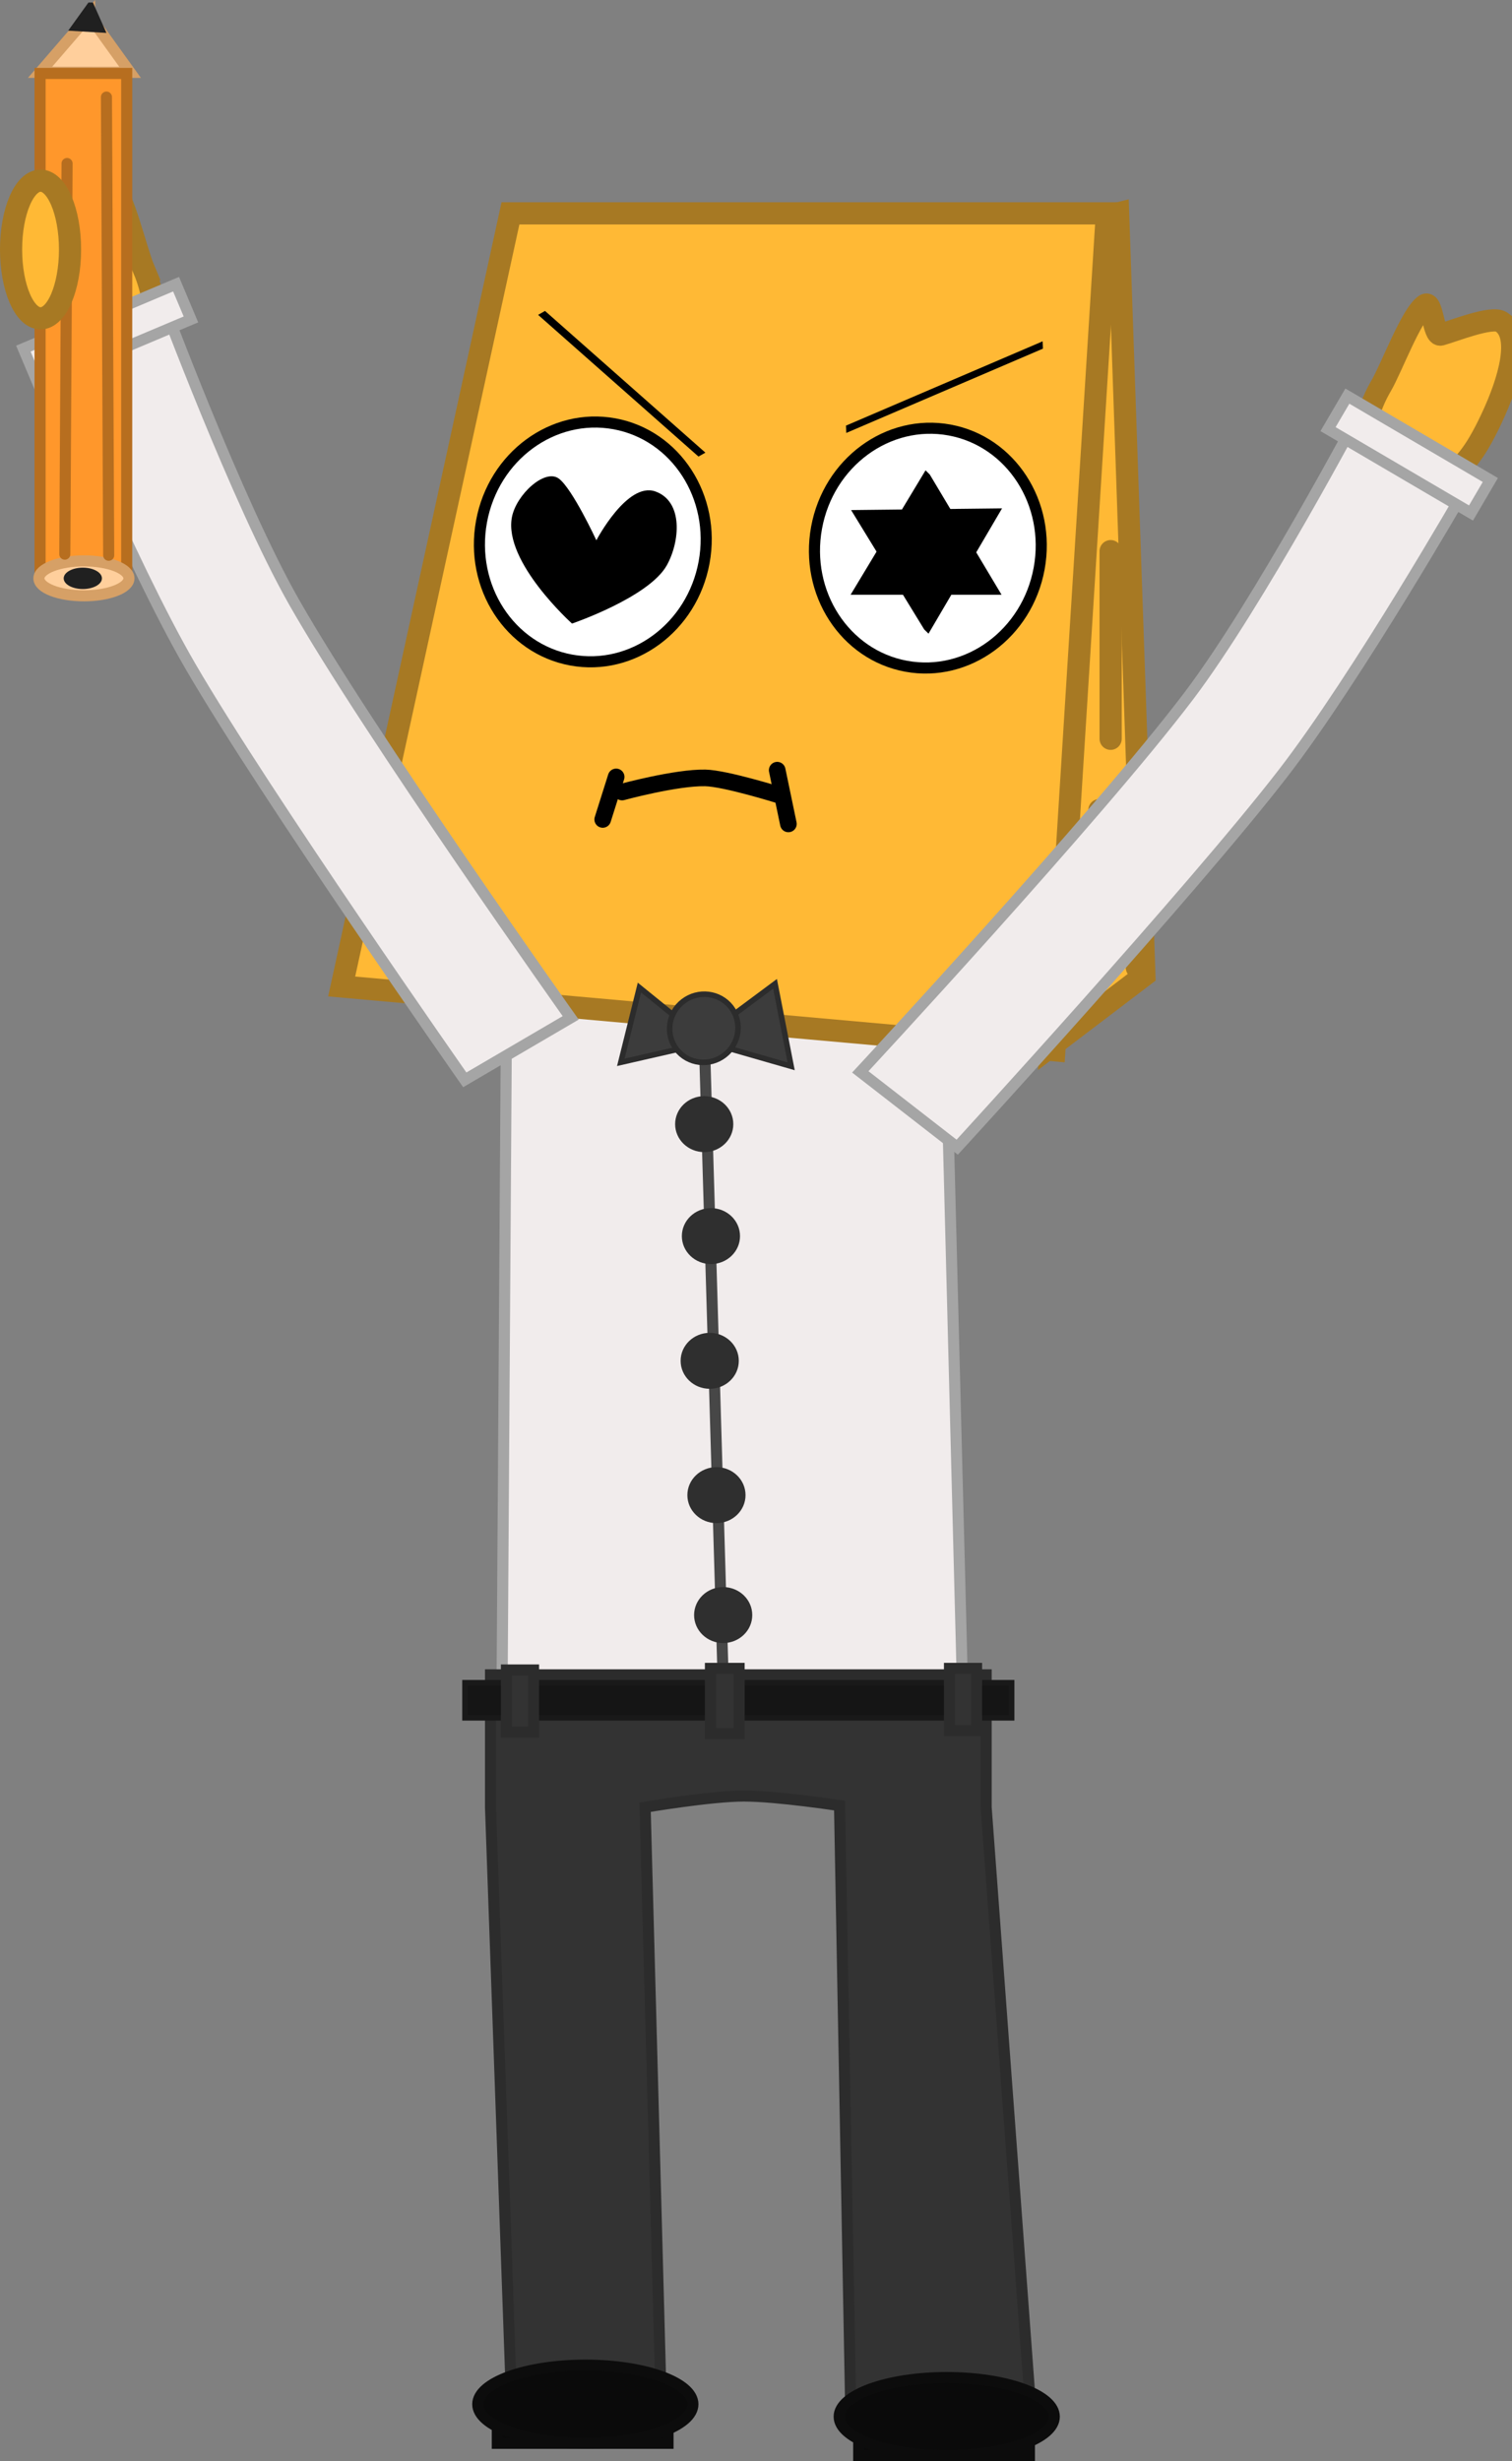 <svg version="1.1" xmlns="http://www.w3.org/2000/svg" xmlns:xlink="http://www.w3.org/1999/xlink" width="136.421" height="221.951" viewBox="0,0,136.421,221.951"><rect x="0" y="0" width="136.421" height="221.951" fill="#808080" stroke="none"/><g transform="translate(-175.862,-67.225)"><g data-paper-data="{&quot;isPaintingLayer&quot;:true}" fill-rule="nonzero" stroke-linejoin="miter" stroke-miterlimit="10" stroke-dasharray="" stroke-dashoffset="0" style="mix-blend-mode: normal"><path d="M221.161,219.631l0.404,-61.759h39.558l1.615,62.97z" fill="#f1ecec" stroke="#a5a5a5" stroke-width="1" stroke-linecap="butt"/><path d="M239.326,158.074l1.816,61.759" fill="none" stroke="#474747" stroke-width="1" stroke-linecap="round"/><path d="M270.654,161.6l4.738,-74.794l1.354,-0.338l2.369,68.703z" fill="#ffb935" stroke="#a77923" stroke-width="2" stroke-linecap="butt"/><path d="M206.689,156.185l15.23,-69.718h53.811l-4.738,75.471z" fill="#ffb935" stroke="#a77923" stroke-width="2" stroke-linecap="butt"/><path d="M275.053,140.279l-0.677,18.276" fill="none" stroke="#a77923" stroke-width="2" stroke-linecap="round"/><path d="M276.069,116.926v16.922" fill="none" stroke="#a77923" stroke-width="2" stroke-linecap="round"/><path d="M277.422,140.617l1.015,13.876" fill="none" stroke="#a77923" stroke-width="2" stroke-linecap="round"/><path d="M231.991,138.65c0,0 4.882,-1.327 7.498,-1.275c1.822,0.037 6.697,1.561 6.697,1.561" fill="none" stroke="#000000" stroke-width="1.5" stroke-linecap="round"/><path d="M246.995,141.524l-1.009,-4.844" fill="none" stroke="#000000" stroke-width="1.5" stroke-linecap="round"/><path d="M231.454,137.286l-1.211,3.835" fill="none" stroke="#000000" stroke-width="1.5" stroke-linecap="round"/><g stroke="#000000" stroke-linecap="butt"><path d="M239.391,117.934c-1.078,5.883 -6.447,9.829 -11.993,8.813c-5.546,-1.016 -9.169,-6.609 -8.091,-12.492c1.078,-5.883 6.447,-9.829 11.993,-8.813c5.546,1.016 9.169,6.609 8.091,12.492z" fill="#ffffff" stroke-width="1"/><path d="M234.99,111.543c2.54,0.903 2.226,4.529 1.033,6.664c-1.614,2.888 -8.55,5.251 -8.55,5.251c0,0 -6.168,-5.534 -5.429,-9.567c0.375,-2.045 2.978,-4.446 4.242,-3.504c1.228,0.916 3.383,5.561 3.383,5.561c0,0 2.781,-5.308 5.321,-4.405z" fill="#000000" stroke-width="0"/></g><path d="M269.62,118.494c-1.078,5.883 -6.447,9.829 -11.993,8.813c-5.546,-1.016 -9.169,-6.609 -8.091,-12.492c1.078,-5.883 6.447,-9.829 11.993,-8.813c5.546,1.016 9.169,6.609 8.091,12.492z" fill="#ffffff" stroke="#000000" stroke-width="1" stroke-linecap="butt"/><path d="M252.218,106.267l-0.027,-0.66l17.745,-7.602l0.027,0.66z" fill="#000000" stroke="none" stroke-width="NaN" stroke-linecap="butt"/><path d="M224.413,95.619l0.623,-0.354l14.47,12.779l-0.623,0.354z" fill="#000000" stroke="none" stroke-width="NaN" stroke-linecap="butt"/><g fill="#000000" stroke="#000000" stroke-width="0.5" stroke-linecap="butt"><path d="M253.05,120.609l6.369,-10.569l0.136,0.136l6.233,10.434z"/><path d="M265.832,113.325l-6.249,10.64l-0.137,-0.134l-6.35,-10.363z"/></g><path d="M243.735,212.87c0,1.393 -1.175,2.523 -2.624,2.523c-1.449,0 -2.624,-1.13 -2.624,-2.523c0,-1.393 1.175,-2.523 2.624,-2.523c1.449,0 2.624,1.13 2.624,2.523z" fill="#2f2f2f" stroke="none" stroke-width="0" stroke-linecap="butt"/><path d="M243.128,202.053c0,1.393 -1.175,2.523 -2.624,2.523c-1.449,0 -2.624,-1.13 -2.624,-2.523c0,-1.393 1.175,-2.523 2.624,-2.523c1.449,0 2.624,1.129 2.624,2.523z" fill="#2f2f2f" stroke="none" stroke-width="0" stroke-linecap="butt"/><path d="M242.52,189.943c0,1.393 -1.175,2.523 -2.624,2.523c-1.449,0 -2.624,-1.13 -2.624,-2.523c0,-1.393 1.175,-2.523 2.624,-2.523c1.449,0 2.624,1.129 2.624,2.523z" fill="#2f2f2f" stroke="none" stroke-width="0" stroke-linecap="butt"/><path d="M242.631,178.695c0,1.393 -1.175,2.523 -2.624,2.523c-1.449,0 -2.624,-1.13 -2.624,-2.523c0,-1.393 1.175,-2.523 2.624,-2.523c1.449,0 2.624,1.129 2.624,2.523z" fill="#2f2f2f" stroke="none" stroke-width="0" stroke-linecap="butt"/><path d="M242.024,168.597c0,1.393 -1.175,2.523 -2.624,2.523c-1.449,0 -2.624,-1.13 -2.624,-2.523c0,-1.393 1.175,-2.523 2.624,-2.523c1.449,0 2.624,1.129 2.624,2.523z" fill="#2f2f2f" stroke="none" stroke-width="0" stroke-linecap="butt"/><g fill="#3c3c3c" stroke="#2c2c2c" stroke-width="0.5" stroke-linecap="butt"><path d="M241.853,161.835l-0.054,-2.925l3.991,-2.965l1.454,7.438z" data-paper-data="{&quot;index&quot;:null}"/><path d="M231.875,163.025l1.679,-6.742l3.585,2.904l-0.178,2.676z"/><path d="M241.824,158.059c1.031,1.337 0.767,3.27 -0.591,4.317c-1.358,1.047 -3.295,0.812 -4.326,-0.525c-1.031,-1.337 -0.767,-3.27 0.591,-4.317c1.358,-1.047 3.295,-0.812 4.326,0.525z"/></g><path d="M220.119,230.196v-11.934h44.718v11.934l4.022,54.235l-16.244,-0.028l-1.006,-54.351c0,0 -5.584,-0.863 -8.627,-0.863c-2.995,0 -8.915,1.006 -8.915,1.006l1.451,53.712l-13.529,-0.942z" fill="#333333" stroke="#2c2c2c" stroke-width="1" stroke-linecap="butt"/><path d="M217.818,222.135v-3.163h49.319v3.163z" fill="#151515" stroke="#191919" stroke-width="0.5" stroke-linecap="butt"/><path d="M221.557,223.43v-5.608h2.444v5.608z" fill="#333333" stroke="#2c2c2c" stroke-width="1" stroke-linecap="butt"/><path d="M239.961,223.573v-5.895h2.588v5.895z" fill="#333333" stroke="#2c2c2c" stroke-width="1" stroke-linecap="butt"/><path d="M261.529,223.286v-5.608h2.444v5.608z" fill="#333333" stroke="#2c2c2c" stroke-width="1" stroke-linecap="butt"/><path d="M220.733,287.558v-3.163h15.401v3.163z" fill="#0a0a0a" stroke="#0c0c0c" stroke-width="1" stroke-linecap="butt"/><path d="M238.38,284.035c0,1.946 -4.345,3.523 -9.706,3.523c-5.36,0 -9.706,-1.577 -9.706,-3.523c0,-1.946 4.345,-3.523 9.706,-3.523c5.36,0 9.706,1.577 9.706,3.523z" fill="#0a0a0a" stroke="#0c0c0c" stroke-width="1" stroke-linecap="butt"/><path d="M253.34,288.676v-3.163h15.401v3.163z" fill="#0a0a0a" stroke="#0c0c0c" stroke-width="1" stroke-linecap="butt"/><path d="M270.987,285.153c0,1.946 -4.345,3.523 -9.706,3.523c-5.36,0 -9.706,-1.577 -9.706,-3.523c0,-1.946 4.345,-3.523 9.706,-3.523c5.36,0 9.706,1.577 9.706,3.523z" fill="#0a0a0a" stroke="#0c0c0c" stroke-width="1" stroke-linecap="butt"/><g data-paper-data="{&quot;index&quot;:null}" stroke-linecap="butt"><path d="M188.838,91.504c1.713,4.061 0.997,8.241 -1.601,9.337c-2.597,1.096 -6.092,-1.308 -7.805,-5.368c-0.338,-0.801 -0.553,-1.411 -0.84,-2.306c-1.167,-3.642 -1.786,-7.9 0.299,-8.78c0.95,-0.401 4.162,1.416 5.22,1.86c0.65,0.273 1.147,-2.994 1.759,-2.456c1.116,0.981 2.267,6.049 2.969,7.713z" fill="#ffb935" stroke="#a77923" stroke-width="2"/><path d="M190.436,94.155c0,0 6.811,18.322 11.968,27.383c6.727,11.818 24.949,37.476 24.949,37.476l-9.557,5.59c0,0 -17.977,-25.637 -24.757,-37.302c-5.525,-9.505 -12.934,-27.542 -12.934,-27.542z" fill="#f1ecec" stroke="#a5a5a5" stroke-width="1"/><path d="M191.748,92.851l1.341,3.179l-13.778,5.813l-1.341,-3.179z" fill="#f1ecec" stroke="#a5a5a5" stroke-width="1"/></g><path d="M300.857,111.456c-2.432,-1.426 -2.596,-5.664 -0.367,-9.466c0.914,-1.558 2.717,-6.433 3.951,-7.259c0.677,-0.453 0.742,2.851 1.423,2.665c1.108,-0.303 4.529,-1.683 5.418,-1.162c1.952,1.145 0.782,5.285 -0.851,8.743c-0.402,0.85 -0.695,1.426 -1.135,2.177c-2.229,3.802 -6.008,5.728 -8.44,4.302z" fill="#ffb935" stroke="#a77923" stroke-width="2" stroke-linecap="butt"/><path d="M308.07,111.316c0,0 -9.703,16.914 -16.423,25.615c-8.247,10.678 -29.42,33.746 -29.42,33.746l-8.744,-6.791c0,0 21.419,-23.057 29.633,-33.894c6.297,-8.309 15.445,-25.583 15.445,-25.583z" fill="#f1ecec" stroke="#a5a5a5" stroke-width="1" stroke-linecap="butt"/><path d="M310.329,110.51l-1.745,2.977l-12.9,-7.564l1.745,-2.977z" fill="#f1ecec" stroke="#a5a5a5" stroke-width="1" stroke-linecap="butt"/><g stroke-width="1"><path d="M179.477,73.747l4.467,-5.177v0.102l3.655,5.076z" fill="#ffcf9c" stroke="#d6a066" stroke-linecap="butt"/><path d="M179.477,119.126v-45.277h7.817v45.277z" fill="#ff972b" stroke="#b76e1f" stroke-linecap="butt"/><path d="M187.496,119.38c0,0.869 -1.818,1.574 -4.061,1.574c-2.243,0 -4.061,-0.704 -4.061,-1.574c0,-0.869 1.818,-1.574 4.061,-1.574c2.243,0 4.061,0.704 4.061,1.574z" fill="#ffcf9c" stroke="#d6a066" stroke-linecap="butt"/><path d="M185.06,119.38c0,0.533 -0.773,0.964 -1.726,0.964c-0.953,0 -1.726,-0.432 -1.726,-0.964c0,-0.533 0.773,-0.964 1.726,-0.964c0.953,0 1.726,0.432 1.726,0.964z" fill="#202020" stroke="none" stroke-linecap="butt"/><path d="M182.014,69.991l1.827,-2.538h0.406l1.218,2.741z" fill="#202020" stroke="none" stroke-linecap="butt"/><path d="M181.71,117.197l0.203,-35.227" fill="none" stroke="#b76e1f" stroke-linecap="round"/><path d="M185.669,117.298l-0.203,-41.318" fill="none" stroke="#b76e1f" stroke-linecap="round"/></g><path d="M182.181,89.725c0,3.428 -1.191,6.206 -2.66,6.206c-1.469,0 -2.66,-2.779 -2.66,-6.206c0,-3.428 1.191,-6.206 2.66,-6.206c1.469,0 2.66,2.779 2.66,6.206z" fill="#ffb935" stroke="#a77923" stroke-width="2" stroke-linecap="butt"/></g></g></svg>